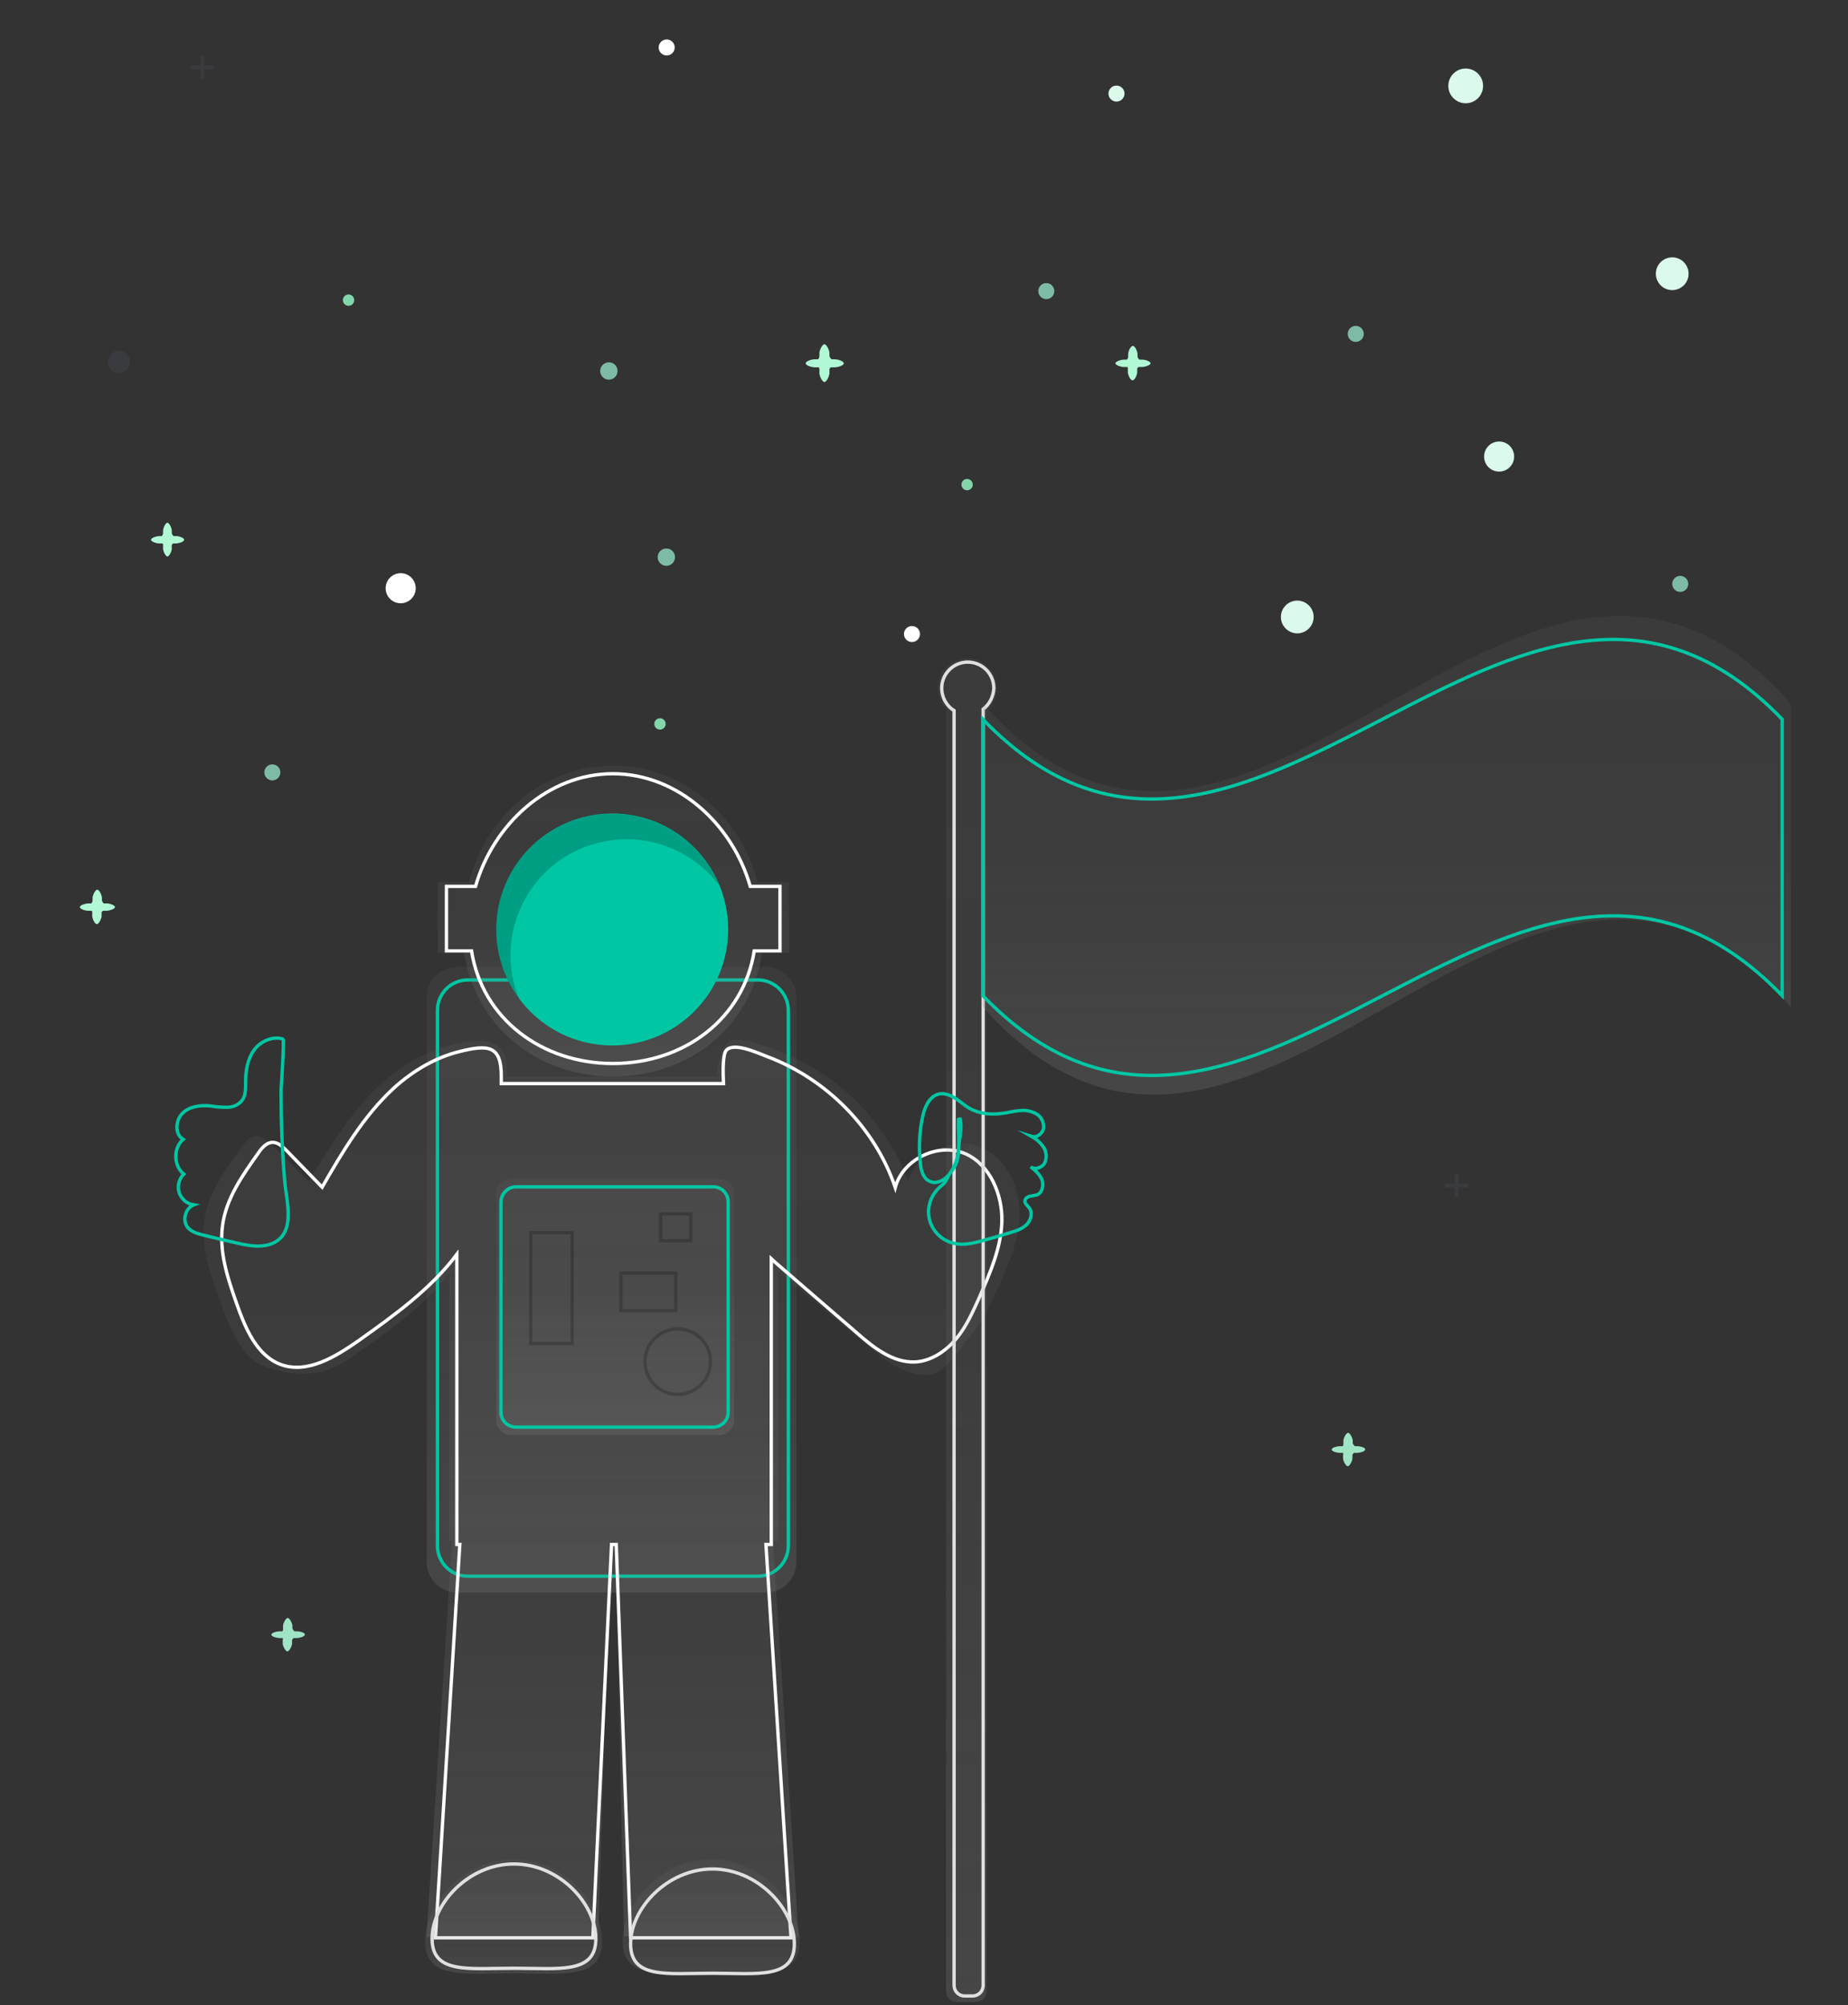 <?xml version="1.0" encoding="utf-8"?>
<!-- Generator: Adobe Illustrator 21.1.0, SVG Export Plug-In . SVG Version: 6.00 Build 0)  -->
<svg version="1.0" id="Capa_1" xmlns="http://www.w3.org/2000/svg" xmlns:xlink="http://www.w3.org/1999/xlink" x="0px" y="0px"
	 viewBox="0 0 553 600" enable-background="new 0 0 553 600" xml:space="preserve">
<rect x="0" y="0" width="553" height="600" fill="#333333" stroke="none"/>
<circle opacity="0.25" fill="#535461" enable-background="new    " cx="35.6" cy="108.3" r="3.3"/>
<polygon opacity="0.25" fill="#535461" enable-background="new    " points="439.4,354.1 436.5,354.1 436.5,351.2 435.3,351.2 
	435.3,354.1 432.4,354.1 432.4,355.3 435.3,355.3 435.3,358.2 436.5,358.2 436.5,355.3 439.4,355.3 "/>
<polygon opacity="0.25" fill="#535461" enable-background="new    " points="64,19.6 61.1,19.6 61.1,16.7 60,16.7 60,19.6 57,19.6 
	57,20.7 60,20.7 60,23.6 61.1,23.6 61.1,20.7 64,20.7 "/>
<g id="cce41613-5798-418e-bd1c-d8ab89d50e24_1_">
	
		<linearGradient id="SVGID_1_" gradientUnits="userSpaceOnUse" x1="182.973" y1="123.606" x2="182.973" y2="310.739" gradientTransform="matrix(1 0 0 -1 0 600)">
		<stop  offset="0" style="stop-color:#808080;stop-opacity:0.25"/>
		<stop  offset="0.54" style="stop-color:#808080;stop-opacity:0.12"/>
		<stop  offset="1" style="stop-color:#808080;stop-opacity:0.1"/>
	</linearGradient>
	<path fill="url(#SVGID_1_)" d="M136.8,289.3h92.4c5,0,9.1,4.1,9.1,9.1v169c0,5-4.1,9.1-9.1,9.1h-92.4c-5,0-9.1-4.1-9.1-9.1v-169
		C127.7,293.3,131.8,289.3,136.8,289.3z"/>
</g>
<path id="_x33_cc1ef72-f286-4cd9-bc37-3a4bc0282736_1_" fill="none" stroke="#00C6A3" stroke-miterlimit="10" d="M140,293.2h86.8
	c5,0,9.1,4.1,9.1,9.1v160.2c0,5-4.1,9.1-9.1,9.1H140c-5,0-9.1-4.1-9.1-9.1V302.3C130.9,297.3,134.9,293.2,140,293.2z"/>
<polyline id="_x33_aab063b-c154-4fae-90f4-bd3dbd8a15cc_1_" fill="none" points="130.9,534.7 177.2,534.7 165.8,581.3 "/>
<linearGradient id="SVGID_2_" gradientUnits="userSpaceOnUse" x1="433.442" y1="-56.068" x2="433.442" y2="212.331" gradientTransform="matrix(1 0 0 -1 -250.44 523.48)">
	<stop  offset="0" style="stop-color:#808080;stop-opacity:0.25"/>
	<stop  offset="0.54" style="stop-color:#808080;stop-opacity:0.12"/>
	<stop  offset="1" style="stop-color:#808080;stop-opacity:0.1"/>
</linearGradient>
<path fill="url(#SVGID_2_)" d="M293.9,343.4c-8.4-3.7-19.8,1.4-22.2,10c-6.4-18.1-21.7-32.8-40.2-39.5c-3.1-1.1-11.5-4.5-13.9-1.8
	c-1.1,1.2-3.2,6-3.1,10h-62.8c0-0.8,0-1.6,0-2.3c0-9.1-7.3-9.4-16.2-7.3c-7.7,2-14.8,5.8-20.7,11.1c-9.4,8.3-16,19.2-22.4,29.9
	l-11.2-11.1c-1.2-1.2-2.7-2.5-4.5-2.5c-1.9,0.1-3.2,1.7-4.3,3.2c-4.9,6.7-10,13.6-11.2,21.7c-1.2,8,1.6,15.9,4.3,23.5
	c2.7,7.4,6.2,17.9,13.9,20.6c8.3,2.9,17,3.2,24.1-1.7c11.2-7.7,22.7-15.6,30.9-26.1V461h0.9l-7.7,118.6l51.4-0.3l3.7-118.3h1.5
	l2.5,118.3l52.3,0.3L231.3,461h1.6v-80.7l1.4,1.2l25.4,21.2c5.3,4.4,11.3,9.1,18.3,8.7c5-0.3,9.6-8.7,12.8-12.4
	c3.2-3.7,5.3-8.2,7.3-12.6c3.4-7.3,6.8-14.9,7-22.9C305.2,355.5,301.5,346.8,293.9,343.4z"/>
<path fill="none" stroke="#FFFFFF" stroke-miterlimit="10" d="M289.1,345.3c-8.1-3.7-18.9,1.4-21.2,10c-6.1-18-20.8-32.6-38.4-39.2
	c-2.9-1.1-10-4.4-12.2-1.8c-1,1.2-1,6-0.8,9.9H150c0-0.8,0-1.6,0-2.3c0-9.1-3.9-9.4-12.4-7.3c-7.4,1.8-14.2,5.9-19.8,11
	c-9,8.3-15.3,19-21.4,29.6l-10.7-11c-1.2-1.2-2.6-2.5-4.3-2.4c-1.7,0.1-3.1,1.7-4.1,3.2c-4.7,6.6-9.6,13.5-10.7,21.6
	c-1.1,7.9,1.5,15.8,4.2,23.4c2.6,7.4,6,15.6,13.3,18.3c7.9,2.8,16.2-2.3,23.1-7.1c10.7-7.6,21.7-15.5,29.5-25.9v86.8h0.9l-7.3,117.7
	h47.1l5.6-117.7h1.4l4.3,117.7h48l-7.5-117.7h1.6v-85.5l1.3,1.2l24.3,21c5,4.4,10.8,9,17.5,8.7c4.8-0.3,9.1-3.2,12.2-6.9
	c3.1-3.7,5-8.1,7-12.5c3.2-7.3,6.5-14.8,6.7-22.7S296.3,348.6,289.1,345.3z"/>
<path id="_x30_c32cf8a-9850-40d7-b2dc-353b7a6759c6_1_" fill="none" stroke="#00C6A3" stroke-miterlimit="10" d="M84.7,310.9
	c-3.1-1-6.7,0.6-8.7,3.3c-1.9,2.7-2.5,6.1-2.5,9.4c0,2,0.1,4.1-1.1,5.7c-1.1,1.3-2.7,2-4.4,2c-1.7,0-3.3-0.1-5-0.4
	c-3-0.3-6.3,0.1-8.4,2.2s-2.4,6.2,0.2,7.8c-3,2.6-2.9,7.9,0.2,10.4c-2.1,2.1-2.2,5.5-0.1,7.6c0.8,0.9,1.9,1.4,3.1,1.6
	c-2.6,1-3.6,4.8-1.7,6.9c1.1,1.2,2.8,1.7,4.4,2.1c3.5,0.9,7,1.7,10.6,2.5c3.1,0.7,6.5,1.3,9.5,0.3c8.1-2.7,4.9-12.8,4.4-18.9
	c-0.8-9.1-1.1-18.2-1.1-27.3C84.2,324.7,85.1,311.1,84.7,310.9z"/>
<linearGradient id="SVGID_3_" gradientUnits="userSpaceOnUse" x1="433.975" y1="201.362" x2="433.975" y2="294.377" gradientTransform="matrix(1 0 0 -1 -250.44 523.48)">
	<stop  offset="0" style="stop-color:#808080;stop-opacity:0.25"/>
	<stop  offset="0.54" style="stop-color:#808080;stop-opacity:0.12"/>
	<stop  offset="1" style="stop-color:#808080;stop-opacity:0.1"/>
</linearGradient>
<path fill="url(#SVGID_3_)" d="M236.1,263.9h-9.4c-5.5-20.5-22.8-34.8-43.2-34.8s-37.7,14.3-43.2,34.8H131v21.2h7.9
	c3.4,22.2,22,37,44.6,37s41.2-14.7,44.6-37h8.1L236.1,263.9z"/>
<path fill="none" stroke="#FFFFFF" stroke-miterlimit="10" d="M233.4,265.2h-8.9c-5.3-18.6-21.7-33.7-41.1-33.7
	s-35.8,15.1-41.1,33.7h-8.7v19.3h7.5c3.2,20.3,21,33.7,42.3,33.7s39.1-13.4,42.3-33.7h7.7L233.4,265.2z"/>
<circle id="_x37_a3910d7-67a0-4ff3-88ee-27dedf2e16a4_1_" fill="#00C6A3" cx="183.2" cy="278.1" r="34.7"/>
<g id="_x33_4c43434-1451-4ab0-8354-03d0c452d8e6_1_">
	
		<linearGradient id="SVGID_4_" gradientUnits="userSpaceOnUse" x1="404.207" y1="-67.02" x2="404.207" y2="-32.799" gradientTransform="matrix(1 0 0 -1 -250.44 523.48)">
		<stop  offset="0" style="stop-color:#808080;stop-opacity:0.25"/>
		<stop  offset="0.54" style="stop-color:#808080;stop-opacity:0.12"/>
		<stop  offset="1" style="stop-color:#808080;stop-opacity:0.1"/>
	</linearGradient>
	<path fill="url(#SVGID_4_)" d="M180.2,580.8c0,11.6-11.9,9.6-26.5,9.6c-14.6,0-26.5,2-26.5-9.6c0-11.6,11.9-24.5,26.5-24.5
		S180.2,569.2,180.2,580.8z"/>
</g>
<g id="ad2d4070-7865-476e-a143-7337cc82fa1a_1_">
	
		<linearGradient id="SVGID_5_" gradientUnits="userSpaceOnUse" x1="463.303" y1="-67.02" x2="463.303" y2="-32.799" gradientTransform="matrix(1 0 0 -1 -250.44 523.48)">
		<stop  offset="0" style="stop-color:#808080;stop-opacity:0.25"/>
		<stop  offset="0.54" style="stop-color:#808080;stop-opacity:0.12"/>
		<stop  offset="1" style="stop-color:#808080;stop-opacity:0.1"/>
	</linearGradient>
	<path fill="url(#SVGID_5_)" d="M239.3,580.8c0,11.6-11.9,9.6-26.5,9.6s-26.5,2-26.5-9.6c0-11.6,11.9-24.5,26.5-24.5
		S239.3,569.2,239.3,580.8z"/>
</g>
<g id="_x37_c5e0dbc-1e9f-4751-9c9a-ae23d0c67b0d_1_">
	<path fill="none" stroke="#E0E0E0" stroke-miterlimit="10" d="M178.3,580.1c0,10.6-11,8.8-24.5,8.8s-24.5,1.8-24.5-8.8
		s11-22.4,24.5-22.4S178.3,569.5,178.3,580.1z"/>
</g>
<g id="_x32_96e55fe-bb0b-4dd7-ab7e-7a6e065d6a5f_1_">
	<path fill="none" stroke="#E0E0E0" stroke-miterlimit="10" d="M237.7,581.6c0,10.6-11,8.8-24.5,8.8s-24.5,1.8-24.5-8.8
		s11-22.4,24.5-22.4S237.7,571,237.7,581.6z"/>
</g>
<linearGradient id="SVGID_6_" gradientUnits="userSpaceOnUse" x1="539.987" y1="-75.48" x2="539.987" y2="326.474" gradientTransform="matrix(1 0 0 -1 -250.44 523.48)">
	<stop  offset="0" style="stop-color:#808080;stop-opacity:0.25"/>
	<stop  offset="0.54" style="stop-color:#808080;stop-opacity:0.12"/>
	<stop  offset="1" style="stop-color:#808080;stop-opacity:0.1"/>
</linearGradient>
<path fill="url(#SVGID_6_)" d="M298.4,205.9c0-4.9-4-8.9-8.9-8.9c-4.9,0-8.9,4-8.9,8.9c0,2.3,0.9,4.5,2.5,6.1v383.8
	c0,1.8,1.4,3.2,3.2,3.2h5.7c1.8,0,3.2-1.4,3.2-3.2v-383C297.2,211.1,298.4,208.6,298.4,205.9z"/>
<path fill="none" stroke="#E0E0E0" stroke-miterlimit="10" d="M297.4,205.9c0-4.3-3.5-7.8-7.8-7.8c-4.3,0-7.8,3.5-7.8,7.8
	c0,2.7,1.4,5.3,3.7,6.7v381.4c0,1.8,1.4,3.2,3.2,3.2h2.3c1.8,0,3.2-1.4,3.2-3.2V212.2C296.1,210.7,297.3,208.4,297.4,205.9z"/>
<path id="_x37_5078eba-178e-4938-aaf4-b7f041ea2d55_1_" fill="none" stroke="#00C6A3" stroke-miterlimit="10" d="M284.6,350.6
	c-1.4,2.2-4.2,4-6.5,2.8c-1.9-0.9-2.5-3.3-2.7-5.4c-0.5-4.7-0.3-9.4,0.7-13.9c0.6-2.8,1.9-5.9,4.6-6.7c1.7-0.5,3.5,0.2,5,1.1
	s2.8,2.2,4.4,3.1c3,1.7,6.6,2,10,1.5c1.7-0.2,3.3-0.7,5-0.8c1.7-0.2,3.4,0.1,4.9,0.9c1.5,0.8,2.4,2.5,2.3,4.2
	c-0.2,1.7-2,3.1-3.6,2.6c1.4,0.8,2.7,1.9,3.6,3.3c0.9,1.4,1,3.2,0.3,4.7c-0.8,1.4-2.9,2.1-4.2,1.1c1.4,1.1,2.8,2.3,3.4,3.9
	c0.6,1.6,0.1,3.9-1.5,4.5c-0.7,0.2-1.4,0.3-2.1,0.4c-0.7,0.2-1.4,0.6-1.5,1.4c-0.1,0.8,0.8,1.4,1.3,2.1c1.1,1.5,0.5,3.7-0.8,5
	c-1.3,1.3-3.2,1.9-4.9,2.4c-2.6,0.8-5.3,1.6-7.9,2.3c-2.9,0.8-5.9,1.6-8.9,0.9c-5.2-1.1-8.6-6.3-7.4-11.5c0.5-2.4,1.9-4.4,3.8-5.9
	C283.2,353.7,283.5,351.9,284.6,350.6c1.5-1.7,2.2-3.9,2.2-6.1c0-3.3,1.3-6.5,0.5-9.7c-0.2,0-0.3,0-0.5,0.1
	C286.6,340.4,287.9,345.6,284.6,350.6z"/>
<g id="_x35_9ef6675-eba5-4924-a41d-ef258633805a_1_">
	
		<linearGradient id="SVGID_7_" gradientUnits="userSpaceOnUse" x1="665.46" y1="195.955" x2="665.46" y2="339.244" gradientTransform="matrix(1 0 0 -1 -250.44 523.48)">
		<stop  offset="0" style="stop-color:#808080;stop-opacity:0.25"/>
		<stop  offset="0.54" style="stop-color:#808080;stop-opacity:0.12"/>
		<stop  offset="1" style="stop-color:#808080;stop-opacity:0.1"/>
	</linearGradient>
	<path fill="url(#SVGID_7_)" d="M535.9,301.3c-80.6-90.8-161.2,90.8-241.8,0v-90.8c80.6,90.8,161.2-90.8,241.8,0
		C535.9,240.7,535.9,271,535.9,301.3z"/>
</g>
<g id="aee1670e-e8ab-4e69-9ed6-c33b4299fb78_1_">
	<path fill="none" stroke="#00C6A3" stroke-miterlimit="10" d="M533.3,297.9c-79.7-82.7-159.4,82.7-239.2,0v-82.7
		c79.7,82.7,159.4-82.7,239.2,0V297.9z"/>
</g>
<g id="d941d43a-1bd7-497d-a2ef-a3e2e2659e0c_1_">
	
		<linearGradient id="SVGID_8_" gradientUnits="userSpaceOnUse" x1="184.073" y1="170.662" x2="184.073" y2="247.269" gradientTransform="matrix(1 0 0 -1 0 600)">
		<stop  offset="0" style="stop-color:#808080;stop-opacity:0.25"/>
		<stop  offset="0.54" style="stop-color:#808080;stop-opacity:0.12"/>
		<stop  offset="1" style="stop-color:#808080;stop-opacity:0.1"/>
	</linearGradient>
	<path fill="url(#SVGID_8_)" d="M153,352.7h62.2c2.5,0,4.5,2,4.5,4.5v67.7c0,2.5-2,4.5-4.5,4.5H153c-2.5,0-4.5-2-4.5-4.5v-67.7
		C148.5,354.7,150.5,352.7,153,352.7z"/>
</g>
<path id="_x33_04248a4-1768-4f23-b9cb-e161915f6967_1_" fill="none" stroke="#00C6A3" stroke-miterlimit="10" d="M154.4,355.1h59
	c2.5,0,4.5,2,4.5,4.5v62.9c0,2.5-2,4.5-4.5,4.5h-59c-2.5,0-4.5-2-4.5-4.5v-62.9C150,357.1,152,355.1,154.4,355.1z"/>
<rect id="_x30_76458b3-f8b8-42f1-ba43-cb3b5508f8a9_1_" x="158.8" y="368.8" opacity="0.2" fill="none" stroke="#000000" stroke-miterlimit="10" enable-background="new    " width="12.4" height="33.2"/>
<rect id="_x34_5128737-2df6-4b8c-aef6-04e2ae683cff_1_" x="185.8" y="380.9" opacity="0.2" fill="none" stroke="#000000" stroke-miterlimit="10" enable-background="new    " width="16.4" height="11.2"/>
<rect id="_x32_11ca6c0-c299-4849-b228-cb0ba183ce3b_2_" x="197.7" y="363.2" opacity="0.2" fill="none" stroke="#000000" stroke-miterlimit="10" enable-background="new    " width="9" height="8"/>
<circle id="_x34_ad46ce1-f00a-4f7a-9fe8-8c270b89c73d_1_" opacity="0.2" fill="none" stroke="#000000" stroke-miterlimit="10" enable-background="new    " cx="202.8" cy="407.4" r="9.8"/>
<path id="ff63785f-5c7f-4def-be10-0bb3de2ca90f_1_" opacity="0.2" enable-background="new    " d="M187.5,251.1
	c10.9,0,21.1,5.1,27.7,13.8c-7.3-17.7-27.6-26.1-45.3-18.8c-17.7,7.3-26.1,27.6-18.8,45.3c1.1,2.7,2.6,5.3,4.3,7.6
	c-7.3-17.7,1.1-38,18.9-45.3C178.5,252,183,251.1,187.5,251.1z"/>
<g>
	<path id="ee614fe0-a70d-49e2-ad0f-cfa0665daf52_1_" fill="#B1F8D5" d="M249.9,107.5h-1c-0.2,0-0.7-0.8-0.7-1v-0.9
		c0-0.7-0.8-2.6-1.5-2.6s-1.5,1.9-1.5,2.6v0.9c0,0.3-0.2,1-0.5,1h-1c-0.7,0-2.6,0.5-2.6,1.2c0,0.7,1.9,1.2,2.6,1.2h1.1
		c0.4,0,0.4,0.4,0.4,0.6v1.2c0,0.7,0.8,2.6,1.5,2.6s1.5-1.9,1.5-2.6v-1.2c0-0.2,0.3-0.6,0.5-0.6h1.2c0.7,0,2.6-0.5,2.6-1.2
		S250.6,107.5,249.9,107.5z"/>
	<path id="acc1d592-062e-4dcd-a91f-f2c750c33fa0_1_" fill="#B1F8D5" d="M52.9,160.4H52c-0.2,0-0.6-0.7-0.6-0.9v-0.8
		c0-0.6-0.7-2.3-1.3-2.3c-0.6,0-1.3,1.7-1.3,2.3v0.8c0,0.3-0.2,0.9-0.5,0.9h-0.8c-0.6,0-2.3,0.5-2.3,1.1s1.7,1.1,2.3,1.1h1
		c0.3,0,0.3,0.3,0.3,0.5v1.1c0,0.6,0.7,2.3,1.3,2.3s1.3-1.7,1.3-2.3v-1.1c0-0.1,0.3-0.5,0.4-0.5h1c0.6,0,2.3-0.5,2.3-1.1
		S53.5,160.4,52.9,160.4z"/>
	<path id="e9c2f9d0-6216-43dd-aafe-1aef442d8198_2_" fill="#A0E4C6" d="M406.4,432.7h-0.9c-0.2,0-0.7-0.7-0.7-0.9V431
		c0-0.6-0.8-2.3-1.4-2.3s-1.4,1.7-1.4,2.3v0.8c0,0.3,0,0.9-0.3,0.9h-0.9c-0.6,0-2.3,0.4-2.3,1c0,0.6,1.7,1,2.3,1h1
		c0.3,0,0.1,0.5,0.1,0.6v1.1c0,0.6,0.8,2.3,1.4,2.3c0.6,0,1.4-1.7,1.4-2.3v-1.1c0-0.1,0.4-0.6,0.5-0.6h1c0.6,0,2.3-0.4,2.3-1
		C408.8,433.2,407,432.7,406.4,432.7z"/>
	<path id="_x31_3867d9c-cfe7-4b60-a8c5-3f71e99c3e02_1_" fill="#A0E4C6" d="M89.1,488.1h-0.9c-0.2,0-0.7-0.7-0.7-0.9v-0.8
		c0-0.6-0.8-2.3-1.4-2.3c-0.6,0-1.4,1.7-1.4,2.3v0.8c0,0.3,0,0.9-0.3,0.9h-0.9c-0.6,0-2.3,0.4-2.3,1s1.7,1,2.3,1h1
		c0.3,0,0.1,0.5,0.1,0.6v1.1c0,0.6,0.8,2.3,1.4,2.3c0.6,0,1.4-1.7,1.4-2.3v-1.1c0-0.1,0.4-0.6,0.5-0.6h1c0.6,0,2.3-0.4,2.3-1
		C91.5,488.6,89.8,488.1,89.1,488.1z"/>
	<circle id="cb349740-a417-4f38-a613-4379a7fe1f38_1_" fill="#DCFAEC" cx="438.6" cy="25.7" r="5.2"/>
	<circle id="be23bb10-1d2e-418b-af6d-2d6967ae971b_1_" fill="#7EBBA7" cx="81.5" cy="231.1" r="2.4"/>
	<circle id="_x39_efc09db-f667-434b-9915-b8177f90eb0b_3_" fill="#83D6AA" cx="289.4" cy="145" r="1.7"/>
	<circle id="_x39_efc09db-f667-434b-9915-b8177f90eb0b_2_" fill="#83D6AA" cx="104.3" cy="89.8" r="1.7"/>
	<circle id="_x31_b095ea7-cb8e-44fa-8db9-d77434a32042_1_" fill="#DCFAEC" cx="388.2" cy="184.6" r="4.9"/>
	<circle id="_x30_045b9d1-e494-49ec-9bae-4feb39b517d1_1_" fill="#DCFAEC" cx="334.1" cy="28" r="2.4"/>
	<circle id="de43a1f8-3987-4c14-8b8b-500a4e27f972_3_" fill="#FFFFFF" cx="272.9" cy="189.7" r="2.4"/>
	<circle id="de43a1f8-3987-4c14-8b8b-500a4e27f972_2_" fill="#FFFFFF" cx="199.5" cy="14.2" r="2.4"/>
	<circle id="b38b0c10-cbab-47c9-839f-7ab983c113e8_1_" fill="#FFFFFF" cx="119.9" cy="176" r="4.5"/>
	<circle id="e67cfae9-b598-4bd2-a0f9-80d7ff6e0a16_1_" fill="#7EBBA7" cx="182.2" cy="111" r="2.6"/>
	<circle id="_x31_d77e6b8-da9e-4299-ade6-ad650e1207bd_1_" fill="#83D6AA" cx="197.5" cy="216.6" r="1.7"/>
	<circle id="_x31_e33811a-9f5a-4f3e-be99-0f7e1dde7905_1_" fill="#7EBBA7" cx="199.4" cy="166.7" r="2.6"/>
	<path id="c488d0a9-6894-4c9c-aef4-d1faab1984cf_3_" fill="#B1F8D5" d="M341.9,107.6H341c-0.2,0-0.6-0.7-0.6-0.9v-0.8
		c0-0.6-0.7-2.4-1.4-2.4s-1.4,1.7-1.4,2.4v0.8c0,0.3-0.2,0.9-0.5,0.9h-0.9c-0.6,0-2.4,0.5-2.4,1.1c0,0.6,1.7,1.1,2.4,1.1h1
		c0.3,0,0.3,0.3,0.3,0.5v1.1c0,0.6,0.7,2.4,1.4,2.4s1.4-1.7,1.4-2.4v-1.1c0-0.1,0.3-0.5,0.5-0.5h1.1c0.6,0,2.4-0.5,2.4-1.1
		C344.3,108.1,342.6,107.6,341.9,107.6z"/>
	<path id="c488d0a9-6894-4c9c-aef4-d1faab1984cf_2_" fill="#B1F8D5" d="M32,270.3h-0.9c-0.2,0-0.6-0.7-0.6-0.9v-0.8
		c0-0.6-0.7-2.4-1.4-2.4c-0.6,0-1.4,1.7-1.4,2.4v0.8c0,0.3-0.2,0.9-0.5,0.9h-0.9c-0.6,0-2.4,0.5-2.4,1.1c0,0.6,1.7,1.1,2.4,1.1h1
		c0.3,0,0.3,0.3,0.3,0.5v1.1c0,0.6,0.7,2.4,1.4,2.4c0.6,0,1.4-1.7,1.4-2.4v-1.1c0-0.1,0.3-0.5,0.5-0.5H32c0.6,0,2.4-0.5,2.4-1.1
		C34.4,270.8,32.7,270.3,32,270.3z"/>
	<circle id="_x37_be5003c-4472-46d4-8fd5-cb0f750e9b8b_3_" fill="#7EBBA7" cx="502.8" cy="174.7" r="2.4"/>
	<circle id="_x37_be5003c-4472-46d4-8fd5-cb0f750e9b8b_2_" fill="#7EBBA7" cx="313.1" cy="87.1" r="2.4"/>
	<circle id="_x37_efbb3a7-f30e-4781-a185-7b9acf369ac6_1_" fill="#7EBBA7" cx="405.7" cy="99.9" r="2.4"/>
	<circle id="e77aff23-9dcb-4e42-8690-c4669d7d47b5_1_" fill="#DCFAEC" cx="500.4" cy="81.9" r="4.9"/>
	<circle id="f898004f-292d-4a15-988f-9ba9c1bfd06e_1_" fill="#DCFAEC" cx="448.6" cy="136.6" r="4.5"/>
</g>
</svg>
